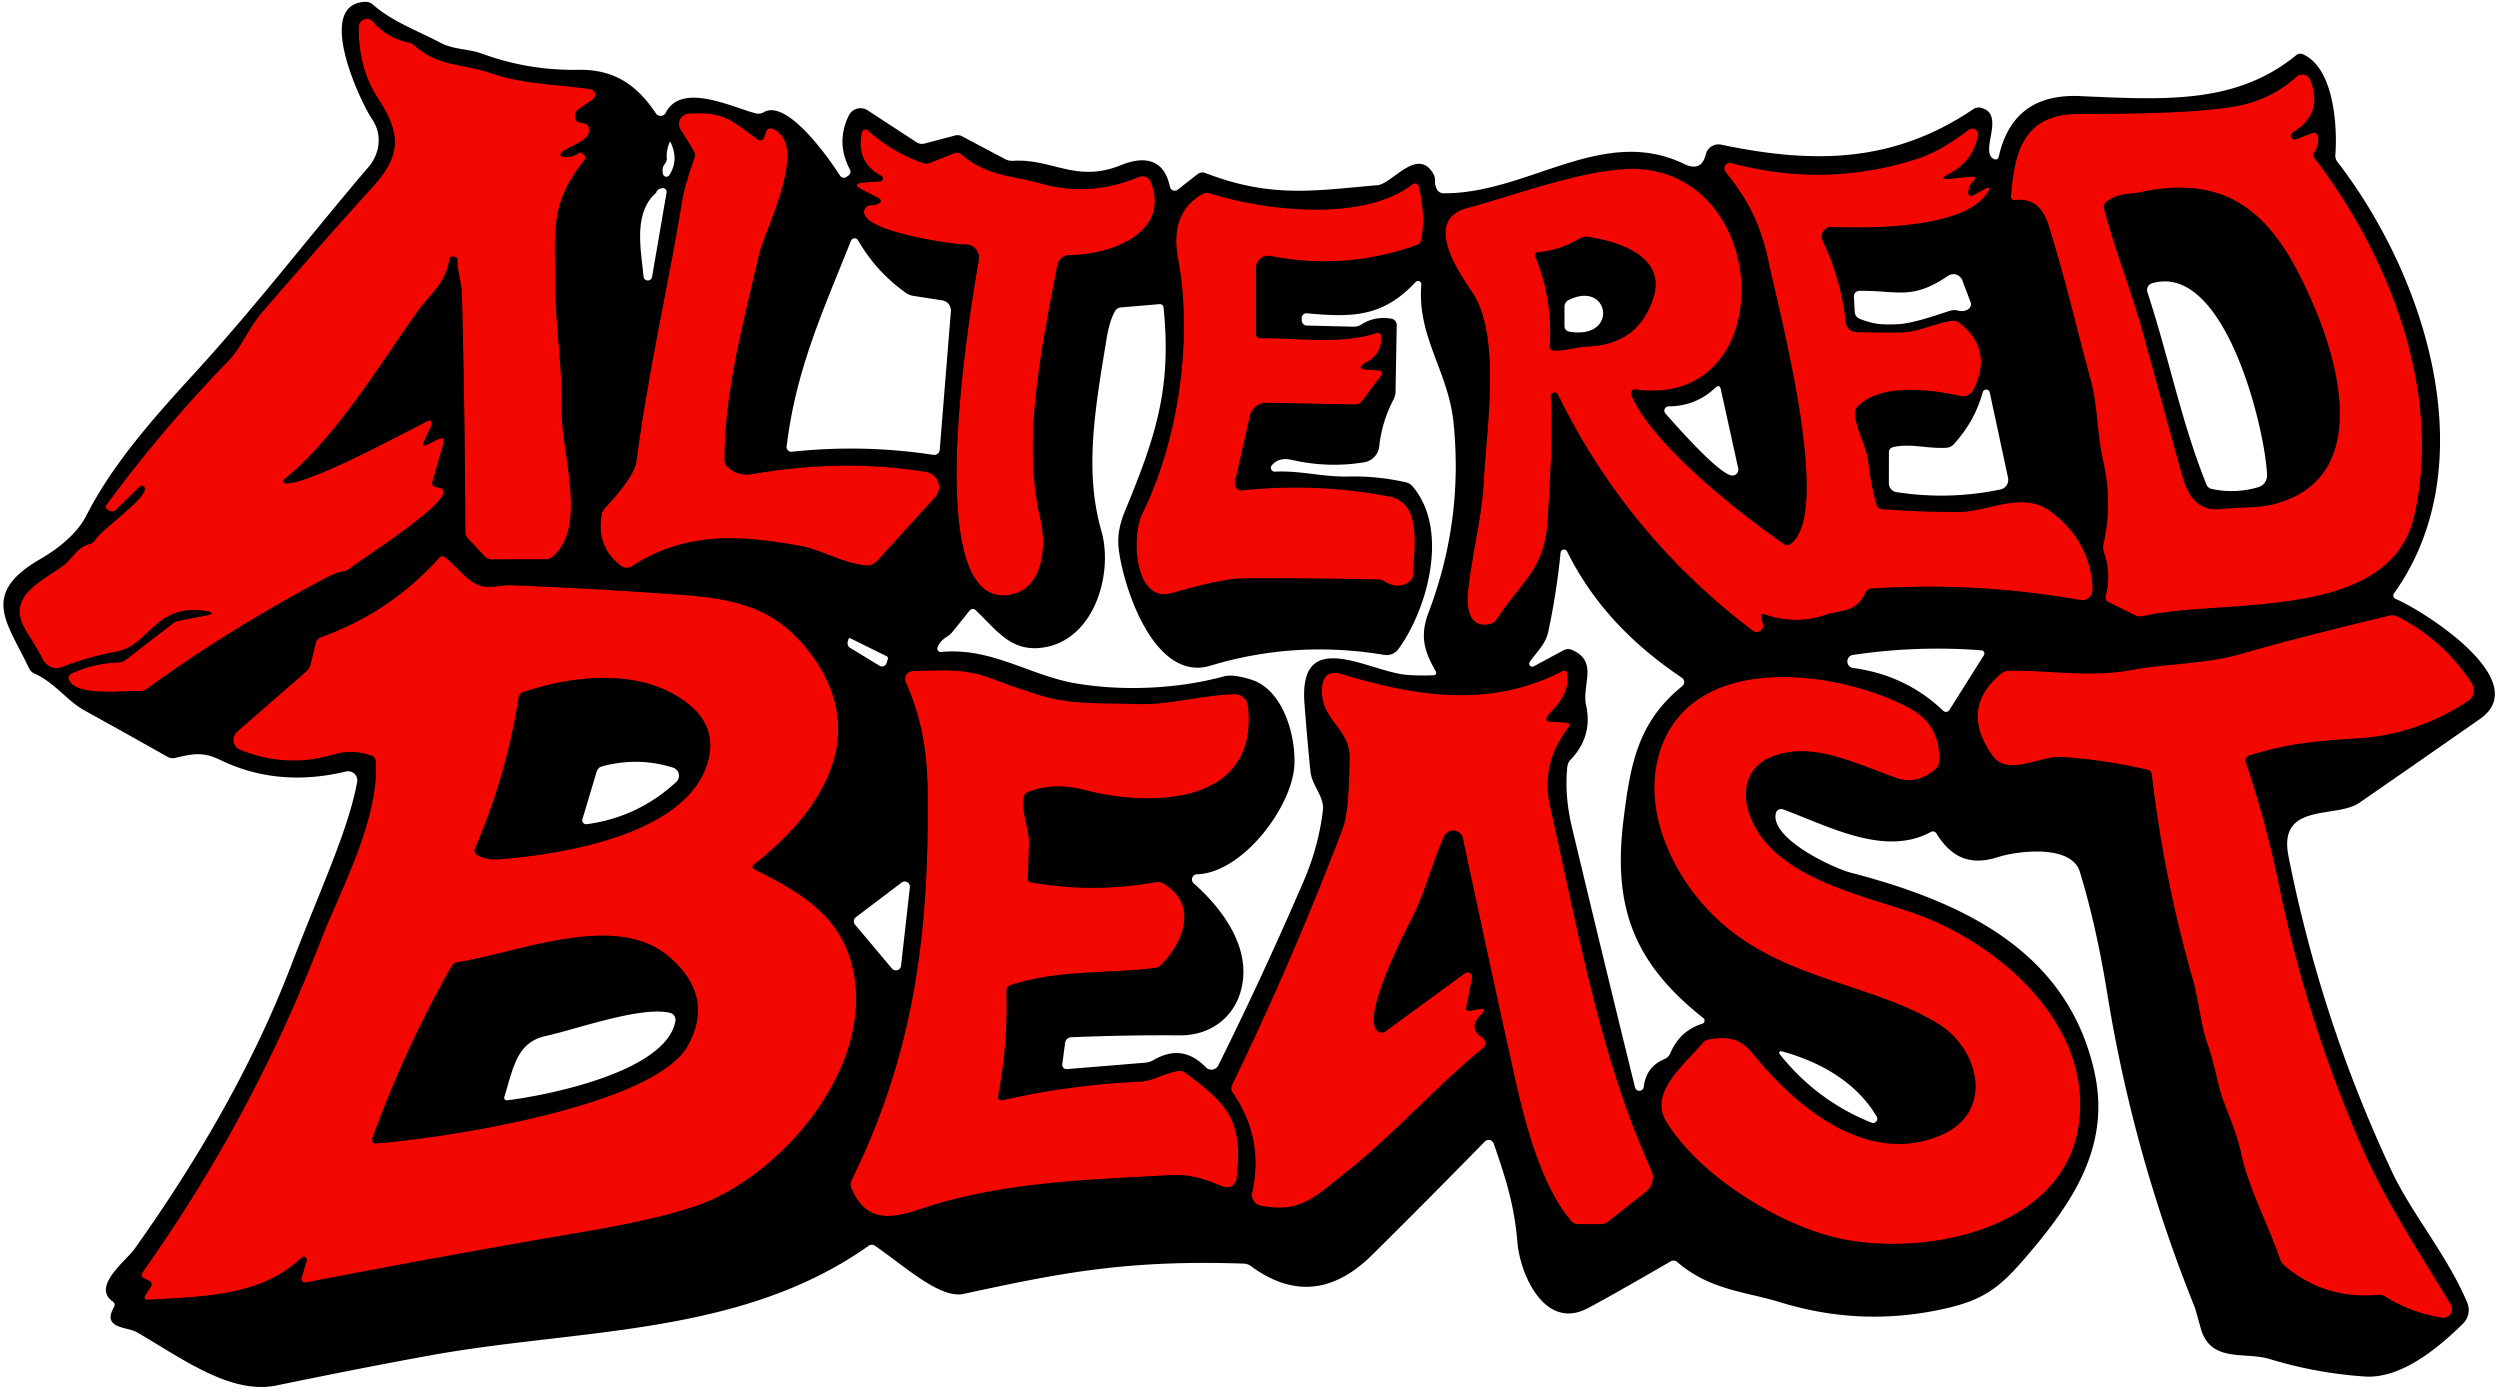 <?xml version="1.0" encoding="UTF-8" standalone="no"?>
<!DOCTYPE svg PUBLIC "-//W3C//DTD SVG 1.1//EN" "http://www.w3.org/Graphics/SVG/1.1/DTD/svg11.dtd">
<svg xmlns="http://www.w3.org/2000/svg" version="1.1" viewBox="0 0 314 175">
<g stroke-width="2.00" fill="none" stroke-linecap="butt">
<path stroke="#7a0401" vector-effect="non-scaling-stroke" d="
  M 25.73 77.34
  L 22.54 77.95
  Q 22.04 78.05 21.64 78.36
  L 15.81 82.86
  A 1.70 1.69 -64.7 0 1 14.84 83.21
  Q 11.73 83.31 8.96 84.60
  A 0.62 0.62 0.0 0 0 8.66 85.42
  C 9.61 87.49 15.41 86.73 17.53 86.81
  A 1.45 1.42 27.7 0 0 18.43 86.54
  Q 28.55 79.15 41.00 72.55
  Q 42.11 71.96 43.03 71.79
  Q 43.52 71.71 43.91 71.41
  C 45.89 69.94 55.58 63.71 55.71 61.84
  A 0.53 0.51 -82.5 0 0 55.30 61.29
  L 54.68 61.16
  A 0.49 0.49 0.0 0 1 54.31 60.54
  L 55.67 55.78
  Q 55.99 54.69 54.97 55.20
  L 53.71 55.82
  Q 52.87 56.24 53.27 55.40
  L 54.16 53.50
  A 0.62 0.62 0.0 0 0 54.01 52.77
  C 53.86 52.64 38.71 61.13 35.77 60.69
  A 0.25 0.25 0.0 0 1 35.65 60.24
  C 42.24 54.97 47.64 45.81 52.59 38.93
  C 54.09 36.85 55.98 35.63 56.46 32.49
  A 0.29 0.27 -85.0 0 1 56.73 32.25
  L 57.07 32.25
  A 0.39 0.39 0.0 0 1 57.46 32.65
  C 57.44 34.19 57.99 35.59 58.02 37.00
  Q 58.39 51.87 58.44 66.74
  A 1.38 1.38 0.0 0 0 58.82 67.69
  L 60.85 69.85
  A 1.28 1.28 0.0 0 0 61.79 70.26
  L 68.53 70.25
  A 1.42 1.40 24.1 0 0 69.41 69.92
  C 73.87 66.16 70.45 56.86 70.55 51.41
  C 70.65 46.08 69.75 40.65 69.74 35.73
  C 69.73 29.09 69.02 25.56 73.42 20.09
  A 0.44 0.43 -47.7 0 0 73.40 19.52
  L 73.15 19.27
  A 0.33 0.33 0.0 0 0 72.73 19.22
  Q 71.82 19.80 70.93 19.72
  Q 69.95 19.63 70.72 19.01
  C 71.64 18.27 74.30 17.65 73.99 16.09
  A 0.80 0.79 84.9 0 0 73.24 15.46
  Q 72.25 15.43 72.23 14.58
  A 1.01 1.01 0.0 0 1 72.65 13.74
  L 74.46 12.47
  A 0.70 0.70 0.0 0 0 74.16 11.20
  C 69.93 10.56 65.93 10.63 61.74 9.21
  C 58.07 7.96 55.07 8.40 52.07 5.73
  Q 51.72 5.42 51.25 5.32
  Q 48.61 4.76 46.85 2.72
  A 1.03 1.03 0.0 0 0 45.05 3.38
  Q 45.00 8.51 47.42 12.26
  C 50.25 16.64 50.60 19.31 46.79 23.49
  Q 41.57 29.22 32.94 39.19
  C 31.19 41.21 30.33 43.64 28.67 45.34
  Q 20.40 53.84 13.37 63.41
  A 0.42 0.42 0.0 0 0 13.52 64.03
  L 13.81 64.19
  A 0.60 0.60 0.0 0 0 14.51 64.08
  L 17.56 61.12
  A 0.37 0.36 60.9 0 1 18.17 61.30
  C 18.50 62.58 12.81 66.43 11.98 67.78
  A 1.26 1.25 8.1 0 1 11.24 68.33
  C 9.59 68.79 9.11 70.16 8.02 70.98
  C 5.21 73.09 0.49 74.91 3.38 79.42
  Q 4.46 81.11 5.44 82.92
  A 1.90 1.90 0.0 0 0 7.81 83.78
  Q 11.07 82.49 14.58 81.86
  C 18.77 81.10 19.41 75.84 25.71 76.73
  Q 27.52 76.99 25.73 77.34"
/>
<path stroke="#7a0401" vector-effect="non-scaling-stroke" d="
  M 288.37 17.50
  A 0.48 0.48 0.0 0 1 287.95 16.65
  Q 291.86 14.32 290.18 10.04
  A 1.09 1.08 -31.7 0 0 288.44 9.63
  Q 285.22 12.55 280.82 13.34
  Q 275.32 14.34 261.23 14.30
  C 254.45 14.28 253.03 18.53 252.57 24.71
  A 0.41 0.40 88.3 0 0 253.02 25.14
  Q 256.18 24.74 257.27 28.21
  C 259.53 35.45 260.83 41.34 262.55 47.57
  C 263.51 51.04 263.36 54.51 264.19 58.10
  Q 265.35 63.17 264.19 68.34
  A 1.89 1.83 42.2 0 0 264.26 69.39
  Q 265.20 72.09 264.47 74.87
  A 0.66 0.66 0.0 0 0 264.81 75.62
  L 268.12 77.26
  A 1.63 1.61 51.6 0 0 269.18 77.39
  C 279.10 75.08 300.19 78.31 303.25 64.73
  C 306.76 49.19 300.14 32.19 290.72 19.87
  A 0.64 0.64 0.0 0 1 290.69 19.13
  Q 291.31 18.16 291.15 17.12
  A 0.54 0.54 0.0 0 0 290.42 16.70
  L 288.37 17.50"
/>
<path stroke="#7a0401" vector-effect="non-scaling-stroke" d="
  M 95.21 17.54
  C 91.86 15.13 90.96 13.98 86.47 14.27
  A 1.28 1.28 0.0 0 0 85.46 16.21
  L 87.11 18.91
  A 1.08 1.07 38.2 0 1 87.22 19.82
  C 86.59 21.70 85.96 23.48 85.63 25.49
  C 83.99 35.56 81.53 46.03 79.93 57.94
  Q 79.67 59.87 75.98 63.81
  A 1.66 1.59 73.2 0 0 75.57 64.62
  Q 74.84 68.68 78.01 71.08
  A 1.15 1.14 47.0 0 0 79.34 71.13
  C 86.11 66.75 92.96 67.17 100.62 68.59
  C 103.23 69.07 105.79 70.74 108.79 71.02
  A 1.63 1.59 23.2 0 0 110.12 70.51
  L 117.45 62.46
  A 1.92 1.91 25.9 0 0 116.35 59.28
  Q 105.89 57.56 94.51 59.54
  Q 92.67 59.86 91.37 58.63
  A 1.16 1.15 -68.6 0 1 91.01 57.79
  C 90.98 49.20 93.39 40.47 95.31 32.10
  C 96.07 28.75 101.78 18.12 97.02 16.16
  A 0.60 0.60 0.0 0 0 96.22 16.52
  L 95.96 17.30
  A 0.49 0.49 0.0 0 1 95.21 17.54"
/>
<path stroke="#7a0401" vector-effect="non-scaling-stroke" d="
  M 110.57 22.77
  L 108.54 22.92
  Q 106.82 23.05 108.35 23.85
  L 110.27 24.84
  Q 110.98 25.22 110.27 25.60
  Q 109.90 25.81 109.47 25.77
  A 0.89 0.88 -77.0 0 0 108.58 26.33
  C 107.55 29.03 120.03 30.75 121.23 30.71
  A 1.67 1.66 -86.4 0 1 122.94 32.66
  C 121.95 38.38 115.30 76.91 126.93 74.69
  C 131.10 73.90 131.47 68.55 130.66 65.13
  C 128.29 55.02 130.99 43.05 132.79 33.35
  A 1.61 1.59 -84.8 0 1 134.36 32.03
  C 139.55 32.02 147.06 29.21 144.54 22.86
  A 1.15 1.15 0.0 0 0 143.03 22.22
  Q 136.85 24.81 130.65 23.02
  C 127.33 22.07 123.89 22.13 120.77 19.40
  A 0.90 0.90 0.0 0 0 119.85 19.24
  L 116.85 20.44
  A 1.32 1.32 0.0 0 1 115.92 20.47
  Q 112.05 19.12 109.00 16.37
  A 0.45 0.45 0.0 0 0 108.26 16.61
  Q 107.44 20.36 110.71 22.10
  A 0.36 0.36 0.0 0 1 110.57 22.77"
/>
<path stroke="#7a0401" vector-effect="non-scaling-stroke" d="
  M 221.68 77.19
  Q 225.57 78.50 229.26 77.24
  C 231.19 76.58 233.14 77.03 234.33 74.40
  A 0.83 0.83 0.0 0 1 235.03 73.93
  Q 248.26 73.06 261.28 75.37
  A 1.33 1.33 0.0 0 0 262.84 74.00
  Q 262.57 67.86 257.45 64.16
  C 253.97 61.65 249.64 64.29 246.03 64.30
  Q 241.24 64.31 236.35 63.94
  A 0.73 0.70 -5.0 0 1 235.71 63.42
  Q 234.97 60.80 234.67 58.08
  C 234.44 55.97 233.19 54.23 232.99 51.97
  A 1.16 1.11 65.3 0 1 233.29 51.10
  C 236.17 48.05 242.64 48.94 246.24 49.74
  A 1.47 1.46 -70.5 0 0 247.88 48.95
  Q 250.39 43.85 246.10 40.54
  A 1.24 1.24 0.0 0 0 245.15 40.29
  C 242.77 40.64 240.99 41.74 238.62 41.75
  Q 235.92 41.77 233.16 41.71
  A 1.36 1.36 0.0 0 1 231.84 40.50
  Q 231.25 35.10 228.93 30.25
  A 1.22 1.21 -11.8 0 1 230.07 28.51
  C 234.71 28.68 246.45 28.77 249.52 24.36
  Q 250.37 23.14 249.06 23.85
  L 247.89 24.49
  Q 247.19 24.87 247.24 24.08
  Q 247.28 23.35 247.78 22.86
  Q 248.54 22.09 247.47 22.20
  L 245.00 22.44
  Q 243.28 22.61 244.82 21.83
  Q 247.79 20.31 248.44 17.01
  A 0.73 0.73 0.0 0 0 247.30 16.28
  C 245.02 17.95 243.13 19.22 240.42 20.07
  Q 229.08 23.60 217.45 20.47
  A 0.71 0.71 0.0 0 0 216.72 21.60
  C 219.53 25.05 221.14 28.20 222.12 32.83
  C 223.49 39.34 230.22 64.39 224.90 68.31
  A 0.73 0.72 -46.2 0 1 224.07 68.33
  C 218.56 64.53 207.44 55.76 204.89 49.61
  A 0.51 0.50 82.5 0 1 205.42 48.91
  C 222.95 51.36 222.86 23.72 207.03 21.35
  C 200.95 20.44 190.77 24.40 184.30 26.12
  C 178.85 27.56 182.86 33.72 184.88 36.65
  C 188.65 42.15 186.63 54.43 186.38 60.15
  C 186.17 64.89 184.87 69.53 184.37 74.38
  C 184.19 76.19 184.43 79.00 187.18 78.38
  A 1.26 1.25 -79.3 0 0 187.95 77.85
  C 191.16 72.88 194.09 71.61 194.42 64.94
  C 194.68 59.85 195.09 54.93 194.77 49.81
  A 0.48 0.48 0.0 0 1 195.68 49.57
  Q 204.36 67.28 220.16 79.23
  A 0.81 0.81 0.0 0 0 221.43 78.39
  L 221.23 77.61
  Q 221.07 76.99 221.68 77.19"
/>
<path stroke="#7a0401" vector-effect="non-scaling-stroke" d="
  M 157.75 33.69
  A 1.56 1.55 5.5 0 1 159.61 32.16
  Q 168.99 33.99 177.96 30.77
  A 0.93 0.93 0.0 0 0 178.56 30.03
  Q 179.04 26.67 178.19 23.38
  A 0.47 0.47 0.0 0 0 177.45 23.12
  C 171.26 27.93 158.94 26.48 151.93 24.27
  A 1.17 1.16 -51.0 0 0 151.01 24.37
  Q 146.86 26.73 147.97 32.56
  C 149.69 41.57 148.43 54.42 143.44 64.58
  C 142.07 67.37 142.49 75.85 147.20 74.49
  Q 153.52 72.67 156.00 72.65
  Q 164.50 72.60 172.97 72.78
  Q 173.51 72.79 173.97 73.07
  Q 175.64 74.07 177.02 73.06
  A 1.19 1.18 -17.7 0 0 177.51 72.12
  C 177.54 69.13 178.75 63.17 174.50 62.36
  Q 165.34 60.60 156.04 61.59
  A 0.86 0.86 0.0 0 1 155.11 60.55
  L 156.98 52.26
  A 2.15 2.14 -82.9 0 1 159.12 50.59
  L 170.16 50.81
  A 1.14 1.13 -71.0 0 0 171.09 50.35
  L 173.36 47.34
  Q 173.94 46.57 172.98 46.51
  L 171.85 46.44
  Q 170.09 46.33 171.64 45.49
  Q 173.54 44.48 173.52 42.30
  A 0.50 0.49 -9.0 0 0 172.87 41.83
  C 168.48 43.30 162.91 42.43 158.28 42.48
  A 0.52 0.52 0.0 0 1 157.75 41.96
  L 157.75 33.69"
/>
<path stroke="#7a0401" vector-effect="non-scaling-stroke" d="
  M 38.51 158.35
  L 37.88 160.49
  A 0.47 0.47 0.0 0 0 38.42 161.08
  Q 56.07 157.66 73.78 154.64
  Q 85.28 152.68 89.85 150.48
  C 99.57 145.80 109.27 133.72 107.27 122.41
  C 106.01 115.31 100.95 112.28 94.70 109.15
  A 0.32 0.31 -50.7 0 1 94.65 108.62
  C 103.37 101.83 109.58 92.07 101.57 81.77
  C 96.36 75.09 90.20 75.00 80.97 74.39
  Q 72.58 73.83 64.15 73.50
  C 62.99 73.46 61.86 73.89 60.54 73.62
  C 58.84 73.26 57.34 71.10 55.88 69.96
  A 0.51 0.50 39.7 0 0 55.20 70.02
  Q 49.01 76.91 40.32 80.03
  A 1.05 1.03 -3.3 0 0 39.65 80.77
  L 39.02 83.38
  A 1.89 1.83 76.9 0 1 38.43 84.36
  L 29.80 91.88
  A 1.38 1.38 0.0 0 0 30.20 94.21
  Q 36.04 96.51 41.76 94.80
  Q 44.24 94.06 46.67 94.92
  A 0.78 0.75 -83.2 0 1 47.18 95.59
  C 47.66 102.88 42.86 111.50 40.23 118.28
  Q 31.63 140.48 17.84 159.89
  A 0.42 0.42 0.0 0 0 18.00 160.51
  L 18.75 160.89
  A 0.50 0.49 -61.1 0 1 18.95 161.60
  L 18.30 162.62
  Q 17.88 163.29 18.67 163.25
  C 26.23 162.82 32.88 162.67 37.88 157.97
  A 0.38 0.38 0.0 0 1 38.51 158.35"
/>
<path stroke="#7a0401" vector-effect="non-scaling-stroke" d="
  M 282.07 95.71
  A 0.64 0.63 -17.7 0 1 282.49 94.90
  C 287.18 93.44 290.38 93.11 296.18 92.74
  Q 303.58 92.28 310.00 88.05
  A 1.62 1.61 56.8 0 0 310.46 85.82
  Q 306.92 80.36 301.11 77.42
  A 1.50 1.50 0.0 0 0 300.09 77.31
  C 293.91 78.83 287.74 80.31 281.62 82.09
  C 277.14 83.40 272.20 83.33 267.89 84.12
  C 262.31 85.16 257.53 84.13 252.25 84.25
  A 1.42 1.40 24.1 0 0 251.37 84.58
  Q 246.03 88.98 250.27 94.93
  C 252.19 97.61 256.22 94.88 259.05 95.08
  Q 264.43 95.46 269.71 96.68
  A 0.71 0.69 3.5 0 1 270.26 97.29
  Q 271.81 110.51 275.48 123.27
  C 276.17 125.67 276.36 128.61 277.29 131.21
  Q 277.86 132.84 278.56 135.92
  C 279.25 138.95 280.76 141.44 281.49 144.89
  C 282.42 149.29 284.89 153.81 286.37 158.15
  A 1.79 1.77 11.0 0 0 286.93 158.97
  Q 292.00 163.27 298.69 162.63
  A 1.46 1.41 -30.6 0 1 299.57 162.84
  Q 302.86 164.90 306.71 165.51
  A 1.11 1.10 79.1 0 0 307.83 163.85
  C 303.97 157.46 299.66 150.92 296.76 144.30
  Q 289.77 128.35 286.25 111.20
  Q 284.61 103.22 282.07 95.71"
/>
<path stroke="#7a0401" vector-effect="non-scaling-stroke" d="
  M 184.15 126.58
  L 184.90 122.80
  A 0.57 0.57 0.0 0 0 184.01 122.23
  L 174.01 129.54
  A 0.79 0.78 39.6 0 1 173.20 129.61
  C 170.65 128.40 176.36 117.23 177.23 115.55
  C 179.03 112.08 179.83 108.49 181.37 105.07
  A 1.25 1.25 0.0 0 1 183.74 105.32
  Q 186.89 120.13 190.08 134.54
  C 191.15 139.41 193.24 148.61 197.35 153.37
  A 1.10 1.10 0.0 0 0 198.18 153.75
  L 201.05 153.76
  A 1.53 1.52 -64.5 0 0 202.01 153.42
  L 206.77 149.66
  A 2.24 2.23 58.6 0 0 207.41 146.99
  C 200.99 132.84 198.19 116.75 194.69 101.26
  Q 193.50 95.99 196.92 91.48
  Q 197.44 90.79 196.58 90.74
  L 194.53 90.63
  A 0.33 0.33 0.0 0 1 194.23 90.35
  C 194.11 89.63 197.40 87.81 196.83 84.53
  A 0.37 0.37 0.0 0 0 196.30 84.26
  C 187.21 88.99 177.89 87.49 168.57 84.67
  Q 166.17 83.95 166.04 86.46
  C 165.83 90.48 169.56 91.42 169.51 95.20
  Q 169.43 101.96 168.68 103.95
  Q 162.45 120.38 154.74 136.28
  A 0.93 0.93 0.0 0 0 154.81 137.22
  Q 158.78 142.94 157.27 149.79
  A 1.37 1.37 0.0 0 0 158.34 151.43
  C 163.21 152.42 165.11 150.41 169.28 147.07
  C 175.32 142.25 180.31 136.52 186.26 131.65
  A 0.83 0.83 0.0 0 0 186.18 130.31
  Q 184.34 129.17 186.01 127.45
  Q 186.92 126.53 185.65 126.77
  L 184.55 126.98
  A 0.34 0.34 0.0 0 1 184.15 126.58"
/>
<path stroke="#7a0401" vector-effect="non-scaling-stroke" d="
  M 129.09 110.36
  Q 129.18 108.16 129.24 105.96
  C 129.29 104.06 128.30 102.30 128.57 100.18
  A 0.88 0.87 -7.1 0 1 129.11 99.49
  Q 132.37 98.21 136.25 99.23
  C 144.32 101.35 158.12 101.31 156.75 88.68
  A 1.68 1.68 0.0 0 0 155.03 87.18
  C 150.68 87.33 146.76 88.59 142.68 88.42
  C 138.53 88.26 134.61 88.55 130.66 87.33
  Q 127.57 86.37 124.53 85.21
  C 121.07 83.89 118.16 84.20 114.64 84.28
  A 0.99 0.99 0.0 0 0 113.76 85.67
  C 115.81 90.38 116.48 94.37 116.52 99.90
  C 116.66 117.25 114.86 132.16 106.93 148.28
  A 1.08 1.05 47.0 0 0 106.91 149.18
  C 108.62 153.25 111.42 153.27 115.36 151.94
  C 125.75 148.43 136.23 148.21 147.06 147.60
  C 149.58 147.46 151.42 148.14 153.61 149.04
  A 1.25 1.24 14.5 0 0 155.32 148.04
  C 156.15 140.82 154.32 138.76 148.89 134.74
  A 1.27 1.24 58.1 0 0 147.99 134.52
  C 146.15 134.79 144.95 135.77 143.09 135.86
  Q 134.45 136.24 125.87 138.19
  A 0.43 0.43 0.0 0 1 125.36 137.69
  Q 126.61 131.15 126.41 124.47
  A 0.74 0.74 0.0 0 1 126.93 123.74
  C 132.90 121.76 139.14 122.33 145.03 121.58
  A 1.42 1.42 0.0 0 0 145.88 121.16
  C 148.80 118.18 150.44 113.51 146.12 110.96
  A 1.38 1.36 55.0 0 0 145.18 110.79
  Q 137.33 112.21 129.44 110.81
  A 0.44 0.43 -83.2 0 1 129.09 110.36"
/>
<path stroke="#7a0401" vector-effect="non-scaling-stroke" d="
  M 243.68 142.62
  C 234.39 146.48 225.55 138.99 220.11 132.28
  C 218.53 130.34 216.94 130.17 214.65 130.54
  A 1.34 1.33 15.0 0 0 213.83 131.01
  C 211.72 133.60 206.97 137.19 209.31 140.94
  C 213.62 147.84 223.16 153.53 230.17 155.35
  C 240.43 158.00 258.79 155.03 261.03 141.66
  C 263.17 128.79 251.01 118.32 240.10 114.59
  C 233.31 112.27 222.87 110.06 219.93 102.78
  C 218.50 99.25 219.40 95.94 223.26 94.79
  C 227.93 93.41 232.48 95.63 238.07 97.68
  Q 240.73 98.65 243.14 96.57
  A 1.22 1.19 71.6 0 0 243.55 95.73
  Q 243.81 91.07 239.83 88.93
  C 231.01 84.19 212.86 81.66 208.58 94.07
  C 206.00 101.54 210.06 110.22 215.75 115.51
  C 223.87 123.07 234.98 123.45 243.42 128.58
  C 248.60 131.73 250.59 139.74 243.68 142.62"
/>
<path stroke="#7a0401" vector-effect="non-scaling-stroke" d="
  M 285.36 63.38
  C 297.54 60.41 294.07 46.56 290.68 38.58
  C 286.43 28.57 281.29 21.43 268.74 24.16
  C 267.43 24.45 265.93 24.20 264.52 25.40
  A 0.81 0.81 0.0 0 0 264.27 26.22
  C 265.65 31.44 267.81 36.88 269.11 41.63
  Q 271.57 50.66 274.07 59.68
  C 274.78 62.25 276.01 64.24 278.96 63.93
  C 281.09 63.70 283.70 63.78 285.36 63.38"
/>
<path stroke="#7a0401" vector-effect="non-scaling-stroke" d="
  M 207.65 37.45
  C 209.34 32.17 203.31 30.35 199.46 29.75
  A 1.59 1.59 0.0 0 0 198.43 29.95
  Q 195.96 31.44 193.10 31.70
  A 0.34 0.34 0.0 0 0 192.81 32.17
  Q 195.06 37.58 194.64 43.49
  A 0.52 0.52 0.0 0 0 195.15 44.04
  C 196.56 44.07 198.06 43.58 199.43 43.52
  Q 205.79 43.24 207.65 37.45"
/>
<path stroke="#7a0401" vector-effect="non-scaling-stroke" d="
  M 86.10 88.14
  C 80.37 83.92 72.06 84.79 65.72 86.93
  A 0.87 0.87 0.0 0 0 65.14 87.62
  Q 63.60 97.45 59.65 106.60
  A 0.60 0.59 -62.2 0 0 59.87 107.33
  Q 61.00 108.06 62.75 107.92
  C 70.78 107.29 85.68 104.84 88.71 96.28
  Q 90.45 91.36 86.10 88.14"
/>
<path stroke="#7a0401" vector-effect="non-scaling-stroke" d="
  M 84.06 120.19
  C 77.40 114.41 65.18 119.64 57.47 120.86
  A 1.07 1.05 9.9 0 0 56.71 121.38
  Q 50.82 131.76 46.76 143.00
  A 0.46 0.46 0.0 0 0 47.22 143.61
  C 55.32 143.02 82.24 139.00 86.44 131.25
  Q 89.76 125.12 84.06 120.19"
/>
</g>
<g fill="#f30801">
<path d="
  M 25.71 76.73
  C 19.41 75.84 18.77 81.10 14.58 81.86
  Q 11.07 82.49 7.81 83.78
  A 1.90 1.90 0.0 0 1 5.44 82.92
  Q 4.46 81.11 3.38 79.42
  C 0.49 74.91 5.21 73.09 8.02 70.98
  C 9.11 70.16 9.59 68.79 11.24 68.33
  A 1.26 1.25 8.1 0 0 11.98 67.78
  C 12.81 66.43 18.50 62.58 18.17 61.30
  A 0.37 0.36 60.9 0 0 17.56 61.12
  L 14.51 64.08
  A 0.60 0.60 0.0 0 1 13.81 64.19
  L 13.52 64.03
  A 0.42 0.42 0.0 0 1 13.37 63.41
  Q 20.40 53.84 28.67 45.34
  C 30.33 43.64 31.19 41.21 32.94 39.19
  Q 41.57 29.22 46.79 23.49
  C 50.60 19.31 50.25 16.64 47.42 12.26
  Q 45.00 8.51 45.05 3.38
  A 1.03 1.03 0.0 0 1 46.85 2.72
  Q 48.61 4.76 51.25 5.32
  Q 51.72 5.42 52.07 5.73
  C 55.07 8.40 58.07 7.96 61.74 9.21
  C 65.93 10.63 69.93 10.56 74.16 11.20
  A 0.70 0.70 0.0 0 1 74.46 12.47
  L 72.65 13.74
  A 1.01 1.01 0.0 0 0 72.23 14.58
  Q 72.25 15.43 73.24 15.46
  A 0.80 0.79 84.9 0 1 73.99 16.09
  C 74.30 17.65 71.64 18.27 70.72 19.01
  Q 69.95 19.63 70.93 19.72
  Q 71.82 19.80 72.73 19.22
  A 0.33 0.33 0.0 0 1 73.15 19.27
  L 73.40 19.52
  A 0.44 0.43 -47.7 0 1 73.42 20.09
  C 69.02 25.56 69.73 29.09 69.74 35.73
  C 69.75 40.65 70.65 46.08 70.55 51.41
  C 70.45 56.86 73.87 66.16 69.41 69.92
  A 1.42 1.40 24.1 0 1 68.53 70.25
  L 61.79 70.26
  A 1.28 1.28 0.0 0 1 60.85 69.85
  L 58.82 67.69
  A 1.38 1.38 0.0 0 1 58.44 66.74
  Q 58.39 51.87 58.02 37.00
  C 57.99 35.59 57.44 34.19 57.46 32.65
  A 0.39 0.39 0.0 0 0 57.07 32.25
  L 56.73 32.25
  A 0.29 0.27 -85.0 0 0 56.46 32.49
  C 55.98 35.63 54.09 36.85 52.59 38.93
  C 47.64 45.81 42.24 54.97 35.65 60.24
  A 0.25 0.25 0.0 0 0 35.77 60.69
  C 38.71 61.13 53.86 52.64 54.01 52.77
  A 0.62 0.62 0.0 0 1 54.16 53.50
  L 53.27 55.40
  Q 52.87 56.24 53.71 55.82
  L 54.97 55.20
  Q 55.99 54.69 55.67 55.78
  L 54.31 60.54
  A 0.49 0.49 0.0 0 0 54.68 61.16
  L 55.30 61.29
  A 0.53 0.51 -82.5 0 1 55.71 61.84
  C 55.58 63.71 45.89 69.94 43.91 71.41
  Q 43.52 71.71 43.03 71.79
  Q 42.11 71.96 41.00 72.55
  Q 28.55 79.15 18.43 86.54
  A 1.45 1.42 27.7 0 1 17.53 86.81
  C 15.41 86.73 9.61 87.49 8.66 85.42
  A 0.62 0.62 0.0 0 1 8.96 84.60
  Q 11.73 83.31 14.84 83.21
  A 1.70 1.69 -64.7 0 0 15.81 82.86
  L 21.64 78.36
  Q 22.04 78.05 22.54 77.95
  L 25.73 77.34
  Q 27.52 76.99 25.71 76.73
  Z"
/>
<path d="
  M 288.37 17.50
  L 290.42 16.70
  A 0.54 0.54 0.0 0 1 291.15 17.12
  Q 291.31 18.16 290.69 19.13
  A 0.64 0.64 0.0 0 0 290.72 19.87
  C 300.14 32.19 306.76 49.19 303.25 64.73
  C 300.19 78.31 279.10 75.08 269.18 77.39
  A 1.63 1.61 51.6 0 1 268.12 77.26
  L 264.81 75.62
  A 0.66 0.66 0.0 0 1 264.47 74.87
  Q 265.20 72.09 264.26 69.39
  A 1.89 1.83 42.2 0 1 264.19 68.34
  Q 265.35 63.17 264.19 58.10
  C 263.36 54.51 263.51 51.04 262.55 47.57
  C 260.83 41.34 259.53 35.45 257.27 28.21
  Q 256.18 24.74 253.02 25.14
  A 0.41 0.40 88.3 0 1 252.57 24.71
  C 253.03 18.53 254.45 14.28 261.23 14.30
  Q 275.32 14.34 280.82 13.34
  Q 285.22 12.55 288.44 9.63
  A 1.09 1.08 -31.7 0 1 290.18 10.04
  Q 291.86 14.32 287.95 16.65
  A 0.48 0.48 0.0 0 0 288.37 17.50
  Z
  M 285.36 63.38
  C 297.54 60.41 294.07 46.56 290.68 38.58
  C 286.43 28.57 281.29 21.43 268.74 24.16
  C 267.43 24.45 265.93 24.20 264.52 25.40
  A 0.81 0.81 0.0 0 0 264.27 26.22
  C 265.65 31.44 267.81 36.88 269.11 41.63
  Q 271.57 50.66 274.07 59.68
  C 274.78 62.25 276.01 64.24 278.96 63.93
  C 281.09 63.70 283.70 63.78 285.36 63.38
  Z"
/>
<path d="
  M 95.96 17.30
  L 96.22 16.52
  A 0.60 0.60 0.0 0 1 97.02 16.16
  C 101.78 18.12 96.07 28.75 95.31 32.10
  C 93.39 40.47 90.98 49.20 91.01 57.79
  A 1.16 1.15 -68.6 0 0 91.37 58.63
  Q 92.67 59.86 94.51 59.54
  Q 105.89 57.56 116.35 59.28
  A 1.92 1.91 25.9 0 1 117.45 62.46
  L 110.12 70.51
  A 1.63 1.59 23.2 0 1 108.79 71.02
  C 105.79 70.74 103.23 69.07 100.62 68.59
  C 92.96 67.17 86.11 66.75 79.34 71.13
  A 1.15 1.14 47.0 0 1 78.01 71.08
  Q 74.84 68.68 75.57 64.62
  A 1.66 1.59 73.2 0 1 75.98 63.81
  Q 79.67 59.87 79.93 57.94
  C 81.53 46.03 83.99 35.56 85.63 25.49
  C 85.96 23.48 86.59 21.70 87.22 19.82
  A 1.08 1.07 38.2 0 0 87.11 18.91
  L 85.46 16.21
  A 1.28 1.28 0.0 0 1 86.47 14.27
  C 90.96 13.98 91.86 15.13 95.21 17.54
  A 0.49 0.49 0.0 0 0 95.96 17.30
  Z"
/>
<path d="
  M 110.57 22.77
  A 0.36 0.36 0.0 0 0 110.71 22.10
  Q 107.44 20.36 108.26 16.61
  A 0.45 0.45 0.0 0 1 109.00 16.37
  Q 112.05 19.12 115.92 20.47
  A 1.32 1.32 0.0 0 0 116.85 20.44
  L 119.85 19.24
  A 0.90 0.90 0.0 0 1 120.77 19.40
  C 123.89 22.13 127.33 22.07 130.65 23.02
  Q 136.85 24.81 143.03 22.22
  A 1.15 1.15 0.0 0 1 144.54 22.86
  C 147.06 29.21 139.55 32.02 134.36 32.03
  A 1.61 1.59 -84.8 0 0 132.79 33.35
  C 130.99 43.05 128.29 55.02 130.66 65.13
  C 131.47 68.55 131.10 73.90 126.93 74.69
  C 115.30 76.91 121.95 38.38 122.94 32.66
  A 1.67 1.66 -86.4 0 0 121.23 30.71
  C 120.03 30.75 107.55 29.03 108.58 26.33
  A 0.89 0.88 -77.0 0 1 109.47 25.77
  Q 109.90 25.81 110.27 25.60
  Q 110.98 25.22 110.27 24.84
  L 108.35 23.85
  Q 106.82 23.05 108.54 22.92
  L 110.57 22.77
  Z"
/>
<path d="
  M 221.23 77.61
  L 221.43 78.39
  A 0.81 0.81 0.0 0 1 220.16 79.23
  Q 204.36 67.28 195.68 49.57
  A 0.48 0.48 0.0 0 0 194.77 49.81
  C 195.09 54.93 194.68 59.85 194.42 64.94
  C 194.09 71.61 191.16 72.88 187.95 77.85
  A 1.26 1.25 -79.3 0 1 187.18 78.38
  C 184.43 79.00 184.19 76.19 184.37 74.38
  C 184.87 69.53 186.17 64.89 186.38 60.15
  C 186.63 54.43 188.65 42.15 184.88 36.65
  C 182.86 33.72 178.85 27.56 184.30 26.12
  C 190.77 24.40 200.95 20.44 207.03 21.35
  C 222.86 23.72 222.95 51.36 205.42 48.91
  A 0.51 0.50 82.5 0 0 204.89 49.61
  C 207.44 55.76 218.56 64.53 224.07 68.33
  A 0.73 0.72 -46.2 0 0 224.90 68.31
  C 230.22 64.39 223.49 39.34 222.12 32.83
  C 221.14 28.20 219.53 25.05 216.72 21.60
  A 0.71 0.71 0.0 0 1 217.45 20.47
  Q 229.08 23.60 240.42 20.07
  C 243.13 19.22 245.02 17.95 247.30 16.28
  A 0.73 0.73 0.0 0 1 248.44 17.01
  Q 247.79 20.31 244.82 21.83
  Q 243.28 22.61 245.00 22.44
  L 247.47 22.20
  Q 248.54 22.09 247.78 22.86
  Q 247.28 23.35 247.24 24.08
  Q 247.19 24.87 247.89 24.49
  L 249.06 23.85
  Q 250.37 23.14 249.52 24.36
  C 246.45 28.77 234.71 28.68 230.07 28.51
  A 1.22 1.21 -11.8 0 0 228.93 30.25
  Q 231.25 35.10 231.84 40.50
  A 1.36 1.36 0.0 0 0 233.16 41.71
  Q 235.92 41.77 238.62 41.75
  C 240.99 41.74 242.77 40.64 245.15 40.29
  A 1.24 1.24 0.0 0 1 246.10 40.54
  Q 250.39 43.85 247.88 48.95
  A 1.47 1.46 -70.5 0 1 246.24 49.74
  C 242.64 48.94 236.17 48.05 233.29 51.10
  A 1.16 1.11 65.3 0 0 232.99 51.97
  C 233.19 54.23 234.44 55.97 234.67 58.08
  Q 234.97 60.80 235.71 63.42
  A 0.73 0.70 -5.0 0 0 236.35 63.94
  Q 241.24 64.31 246.03 64.30
  C 249.64 64.29 253.97 61.65 257.45 64.16
  Q 262.57 67.86 262.84 74.00
  A 1.33 1.33 0.0 0 1 261.28 75.37
  Q 248.26 73.06 235.03 73.93
  A 0.83 0.83 0.0 0 0 234.33 74.40
  C 233.14 77.03 231.19 76.58 229.26 77.24
  Q 225.57 78.50 221.68 77.19
  Q 221.07 76.99 221.23 77.61
  Z
  M 207.65 37.45
  C 209.34 32.17 203.31 30.35 199.46 29.75
  A 1.59 1.59 0.0 0 0 198.43 29.95
  Q 195.96 31.44 193.10 31.70
  A 0.34 0.34 0.0 0 0 192.81 32.17
  Q 195.06 37.58 194.64 43.49
  A 0.52 0.52 0.0 0 0 195.15 44.04
  C 196.56 44.07 198.06 43.58 199.43 43.52
  Q 205.79 43.24 207.65 37.45
  Z"
/>
<path d="
  M 157.75 33.69
  L 157.75 41.96
  A 0.52 0.52 0.0 0 0 158.28 42.48
  C 162.91 42.43 168.48 43.30 172.87 41.83
  A 0.50 0.49 -9.0 0 1 173.52 42.30
  Q 173.54 44.48 171.64 45.49
  Q 170.09 46.33 171.85 46.44
  L 172.98 46.51
  Q 173.94 46.57 173.36 47.34
  L 171.09 50.35
  A 1.14 1.13 -71.0 0 1 170.16 50.81
  L 159.12 50.59
  A 2.15 2.14 -82.9 0 0 156.98 52.26
  L 155.11 60.55
  A 0.86 0.86 0.0 0 0 156.04 61.59
  Q 165.34 60.60 174.50 62.36
  C 178.75 63.17 177.54 69.13 177.51 72.12
  A 1.19 1.18 -17.7 0 1 177.02 73.06
  Q 175.64 74.07 173.97 73.07
  Q 173.51 72.79 172.97 72.78
  Q 164.50 72.60 156.00 72.65
  Q 153.52 72.67 147.20 74.49
  C 142.49 75.85 142.07 67.37 143.44 64.58
  C 148.43 54.42 149.69 41.57 147.97 32.56
  Q 146.86 26.73 151.01 24.37
  A 1.17 1.16 -51.0 0 1 151.93 24.27
  C 158.94 26.48 171.26 27.93 177.45 23.12
  A 0.47 0.47 0.0 0 1 178.19 23.38
  Q 179.04 26.67 178.56 30.03
  A 0.93 0.93 0.0 0 1 177.96 30.77
  Q 168.99 33.99 159.61 32.16
  A 1.56 1.55 5.5 0 0 157.75 33.69
  Z"
/>
<path d="
  M 38.51 158.35
  A 0.38 0.38 0.0 0 0 37.88 157.97
  C 32.88 162.67 26.23 162.82 18.67 163.25
  Q 17.88 163.29 18.30 162.62
  L 18.95 161.60
  A 0.50 0.49 -61.1 0 0 18.75 160.89
  L 18.00 160.51
  A 0.42 0.42 0.0 0 1 17.84 159.89
  Q 31.63 140.48 40.23 118.28
  C 42.86 111.50 47.66 102.88 47.18 95.59
  A 0.78 0.75 -83.2 0 0 46.67 94.92
  Q 44.24 94.06 41.76 94.80
  Q 36.04 96.51 30.20 94.21
  A 1.38 1.38 0.0 0 1 29.80 91.88
  L 38.43 84.36
  A 1.89 1.83 76.9 0 0 39.02 83.38
  L 39.65 80.77
  A 1.05 1.03 -3.3 0 1 40.32 80.03
  Q 49.01 76.91 55.20 70.02
  A 0.51 0.50 39.7 0 1 55.88 69.96
  C 57.34 71.10 58.84 73.26 60.54 73.62
  C 61.86 73.89 62.99 73.46 64.15 73.50
  Q 72.58 73.83 80.97 74.39
  C 90.20 75.00 96.36 75.09 101.57 81.77
  C 109.58 92.07 103.37 101.83 94.65 108.62
  A 0.32 0.31 -50.7 0 0 94.70 109.15
  C 100.95 112.28 106.01 115.31 107.27 122.41
  C 109.27 133.72 99.57 145.80 89.85 150.48
  Q 85.28 152.68 73.78 154.64
  Q 56.07 157.66 38.42 161.08
  A 0.47 0.47 0.0 0 1 37.88 160.49
  L 38.51 158.35
  Z
  M 86.10 88.14
  C 80.37 83.92 72.06 84.79 65.72 86.93
  A 0.87 0.87 0.0 0 0 65.14 87.62
  Q 63.60 97.45 59.65 106.60
  A 0.60 0.59 -62.2 0 0 59.87 107.33
  Q 61.00 108.06 62.75 107.92
  C 70.78 107.29 85.68 104.84 88.71 96.28
  Q 90.45 91.36 86.10 88.14
  Z
  M 84.06 120.19
  C 77.40 114.41 65.18 119.64 57.47 120.86
  A 1.07 1.05 9.9 0 0 56.71 121.38
  Q 50.82 131.76 46.76 143.00
  A 0.46 0.46 0.0 0 0 47.22 143.61
  C 55.32 143.02 82.24 139.00 86.44 131.25
  Q 89.76 125.12 84.06 120.19
  Z"
/>
<path d="
  M 282.07 95.71
  Q 284.61 103.22 286.25 111.20
  Q 289.77 128.35 296.76 144.30
  C 299.66 150.92 303.97 157.46 307.83 163.85
  A 1.11 1.10 79.1 0 1 306.71 165.51
  Q 302.86 164.90 299.57 162.84
  A 1.46 1.41 -30.6 0 0 298.69 162.63
  Q 292.00 163.27 286.93 158.97
  A 1.79 1.77 11.0 0 1 286.37 158.15
  C 284.89 153.81 282.42 149.29 281.49 144.89
  C 280.76 141.44 279.25 138.95 278.56 135.92
  Q 277.86 132.84 277.29 131.21
  C 276.36 128.61 276.17 125.67 275.48 123.27
  Q 271.81 110.51 270.26 97.29
  A 0.71 0.69 3.5 0 0 269.71 96.68
  Q 264.43 95.46 259.05 95.08
  C 256.22 94.88 252.19 97.61 250.27 94.93
  Q 246.03 88.98 251.37 84.58
  A 1.42 1.40 24.1 0 1 252.25 84.25
  C 257.53 84.13 262.31 85.16 267.89 84.12
  C 272.20 83.33 277.14 83.40 281.62 82.09
  C 287.74 80.31 293.91 78.83 300.09 77.31
  A 1.50 1.50 0.0 0 1 301.11 77.42
  Q 306.92 80.36 310.46 85.82
  A 1.62 1.61 56.8 0 1 310.00 88.05
  Q 303.58 92.28 296.18 92.74
  C 290.38 93.11 287.18 93.44 282.49 94.90
  A 0.64 0.63 -17.7 0 0 282.07 95.71
  Z"
/>
<path d="
  M 184.55 126.98
  L 185.65 126.77
  Q 186.92 126.53 186.01 127.45
  Q 184.34 129.17 186.18 130.31
  A 0.83 0.83 0.0 0 1 186.26 131.65
  C 180.31 136.52 175.32 142.25 169.28 147.07
  C 165.11 150.41 163.21 152.42 158.34 151.43
  A 1.37 1.37 0.0 0 1 157.27 149.79
  Q 158.78 142.94 154.81 137.22
  A 0.93 0.93 0.0 0 1 154.74 136.28
  Q 162.45 120.38 168.68 103.95
  Q 169.43 101.96 169.51 95.20
  C 169.56 91.42 165.83 90.48 166.04 86.46
  Q 166.17 83.95 168.57 84.67
  C 177.89 87.49 187.21 88.99 196.30 84.26
  A 0.37 0.37 0.0 0 1 196.83 84.53
  C 197.40 87.81 194.11 89.63 194.23 90.35
  A 0.33 0.33 0.0 0 0 194.53 90.63
  L 196.58 90.74
  Q 197.44 90.79 196.92 91.48
  Q 193.50 95.99 194.69 101.26
  C 198.19 116.75 200.99 132.84 207.41 146.99
  A 2.24 2.23 58.6 0 1 206.77 149.66
  L 202.01 153.42
  A 1.53 1.52 -64.5 0 1 201.05 153.76
  L 198.18 153.75
  A 1.10 1.10 0.0 0 1 197.35 153.37
  C 193.24 148.61 191.15 139.41 190.08 134.54
  Q 186.89 120.13 183.74 105.32
  A 1.25 1.25 0.0 0 0 181.37 105.07
  C 179.83 108.49 179.03 112.08 177.23 115.55
  C 176.36 117.23 170.65 128.40 173.20 129.61
  A 0.79 0.78 39.6 0 0 174.01 129.54
  L 184.01 122.23
  A 0.57 0.57 0.0 0 1 184.90 122.80
  L 184.15 126.58
  A 0.34 0.34 0.0 0 0 184.55 126.98
  Z"
/>
<path d="
  M 129.44 110.81
  Q 137.33 112.21 145.18 110.79
  A 1.38 1.36 55.0 0 1 146.12 110.96
  C 150.44 113.51 148.80 118.18 145.88 121.16
  A 1.42 1.42 0.0 0 1 145.03 121.58
  C 139.14 122.33 132.90 121.76 126.93 123.74
  A 0.74 0.74 0.0 0 0 126.41 124.47
  Q 126.61 131.15 125.36 137.69
  A 0.43 0.43 0.0 0 0 125.87 138.19
  Q 134.45 136.24 143.09 135.86
  C 144.95 135.77 146.15 134.79 147.99 134.52
  A 1.27 1.24 58.1 0 1 148.89 134.74
  C 154.32 138.76 156.15 140.82 155.32 148.04
  A 1.25 1.24 14.5 0 1 153.61 149.04
  C 151.42 148.14 149.58 147.46 147.06 147.60
  C 136.23 148.21 125.75 148.43 115.36 151.94
  C 111.42 153.27 108.62 153.25 106.91 149.18
  A 1.08 1.05 47.0 0 1 106.93 148.28
  C 114.86 132.16 116.66 117.25 116.52 99.90
  C 116.48 94.37 115.81 90.38 113.76 85.67
  A 0.99 0.99 0.0 0 1 114.64 84.28
  C 118.16 84.20 121.07 83.89 124.53 85.21
  Q 127.57 86.37 130.66 87.33
  C 134.61 88.55 138.53 88.26 142.68 88.42
  C 146.76 88.59 150.68 87.33 155.03 87.18
  A 1.68 1.68 0.0 0 1 156.75 88.68
  C 158.12 101.31 144.32 101.35 136.25 99.23
  Q 132.37 98.21 129.11 99.49
  A 0.88 0.87 -7.1 0 0 128.57 100.18
  C 128.30 102.30 129.29 104.06 129.24 105.96
  Q 129.18 108.16 129.09 110.36
  A 0.44 0.43 -83.2 0 0 129.44 110.81
  Z"
/>
<path d="
  M 220.11 132.28
  C 225.55 138.99 234.39 146.48 243.68 142.62
  C 250.59 139.74 248.60 131.73 243.42 128.58
  C 234.98 123.45 223.87 123.07 215.75 115.51
  C 210.06 110.22 206.00 101.54 208.58 94.07
  C 212.86 81.66 231.01 84.19 239.83 88.93
  Q 243.81 91.07 243.55 95.73
  A 1.22 1.19 71.6 0 1 243.14 96.57
  Q 240.73 98.65 238.07 97.68
  C 232.48 95.63 227.93 93.41 223.26 94.79
  C 219.40 95.94 218.50 99.25 219.93 102.78
  C 222.87 110.06 233.31 112.27 240.10 114.59
  C 251.01 118.32 263.17 128.79 261.03 141.66
  C 258.79 155.03 240.43 158.00 230.17 155.35
  C 223.16 153.53 213.62 147.84 209.31 140.94
  C 206.97 137.19 211.72 133.60 213.83 131.01
  A 1.34 1.33 15.0 0 1 214.65 130.54
  C 216.94 130.17 218.53 130.34 220.11 132.28
  Z"
/>
</g>
<g fill="#000000">
<path d="
  M 300.88 75.22
  C 304.33 76.67 318.34 85.50 311.50 90.29
  Q 303.93 95.58 296.32 100.84
  C 293.43 102.84 286.09 100.71 287.43 107.52
  Q 291.51 128.12 300.38 147.06
  C 302.92 152.48 307.34 157.59 309.88 163.60
  A 2.39 2.38 56.2 0 1 309.36 166.24
  C 306.31 169.26 301.58 173.20 297.03 172.89
  Q 290.91 172.48 285.06 170.69
  C 281.97 169.74 277.64 171.24 276.41 166.83
  Q 275.72 164.35 275.70 164.29
  Q 267.96 145.13 264.66 124.72
  Q 263.29 116.24 261.23 109.50
  C 260.16 106.00 253.35 106.88 250.96 107.65
  C 247.41 108.79 245.05 107.67 243.21 104.67
  A 0.52 0.52 0.0 0 0 242.52 104.49
  C 236.73 107.67 229.60 103.73 223.96 101.66
  A 0.69 0.69 0.0 0 0 223.04 102.16
  C 222.35 105.32 230.18 109.01 232.43 109.60
  C 246.34 113.22 259.69 119.34 263.07 134.68
  C 265.10 143.90 260.42 150.95 254.53 157.80
  C 251.50 161.34 249.55 163.10 244.85 164.23
  Q 234.12 166.81 223.58 163.56
  C 219.25 162.22 214.79 162.07 210.65 158.50
  A 0.70 0.70 0.0 0 0 209.85 158.42
  Q 201.73 163.12 199.35 164.35
  C 193.99 167.11 190.91 160.01 190.59 156.05
  C 190.19 151.22 189.05 147.81 187.61 143.63
  A 0.68 0.67 57.5 0 0 186.49 143.38
  Q 179.45 150.58 172.35 157.61
  Q 165.04 164.85 157.11 159.02
  A 1.59 1.54 -25.2 0 0 156.20 158.71
  C 141.42 158.21 133.06 159.91 121.00 162.52
  C 118.04 163.16 113.43 158.88 109.90 156.47
  A 0.71 0.70 44.1 0 0 109.09 156.48
  C 92.97 167.89 72.64 166.84 53.97 170.25
  Q 45.43 171.80 34.75 174.01
  C 29.02 175.19 23.10 170.77 17.18 167.32
  C 15.99 166.63 12.72 166.91 14.33 164.15
  A 0.51 0.50 32.9 0 0 14.18 163.48
  C 11.45 161.62 15.87 158.31 16.88 156.89
  Q 29.95 138.53 36.55 121.31
  C 40.23 111.69 43.73 104.34 44.86 98.21
  A 1.14 1.14 0.0 0 0 43.48 96.90
  Q 34.89 98.95 27.69 95.46
  C 25.44 94.37 24.19 94.69 21.97 95.20
  A 1.28 1.27 -35.9 0 1 21.05 95.06
  Q 15.82 92.11 10.61 89.23
  C 8.37 87.99 6.94 85.77 4.31 84.59
  A 1.43 1.37 88.8 0 1 3.64 83.92
  C 0.92 78.15 -2.60 74.61 5.14 70.17
  C 7.36 68.89 9.70 66.99 10.82 64.80
  C 14.10 58.34 19.29 52.49 24.16 47.18
  C 32.16 38.45 38.85 29.68 46.28 20.98
  C 47.77 19.23 48.01 16.86 46.75 14.99
  C 45.14 12.59 39.52 0.46 45.90 0.23
  A 1.29 1.27 -25.2 0 1 46.79 0.54
  C 49.33 2.75 52.10 3.68 55.32 5.37
  C 57.01 6.26 58.85 6.12 60.51 6.73
  Q 66.38 8.88 72.64 8.77
  C 77.16 8.69 80.01 10.69 82.39 14.25
  A 0.71 0.70 41.5 0 0 83.60 14.18
  C 85.64 10.20 92.12 13.57 94.98 14.25
  A 1.27 1.22 35.1 0 0 95.89 14.11
  C 98.86 12.33 104.15 19.94 105.52 22.08
  A 0.56 0.56 0.0 0 0 106.32 22.22
  L 106.59 22.03
  A 0.58 0.58 0.0 0 0 106.75 21.29
  Q 104.95 17.91 106.61 14.51
  A 1.64 1.63 29.5 0 1 108.98 13.86
  L 115.12 17.87
  A 1.27 1.24 -35.3 0 0 116.12 18.03
  L 119.95 17.02
  A 1.21 1.18 -37.8 0 1 120.84 17.12
  L 126.25 19.99
  A 1.89 1.88 -32.7 0 0 127.23 20.20
  C 132.19 19.89 135.15 23.03 140.80 20.74
  C 143.88 19.50 146.24 20.06 146.94 23.46
  A 0.62 0.62 0.0 0 0 147.93 23.82
  L 150.40 21.88
  A 1.03 1.02 -53.3 0 1 151.40 21.73
  C 159.70 24.95 165.26 23.92 173.01 23.26
  C 174.84 23.11 177.99 18.43 180.00 21.78
  A 1.78 1.72 -60.0 0 1 180.24 22.74
  Q 180.22 23.30 180.49 23.80
  A 0.94 0.94 0.0 0 0 181.31 24.28
  C 192.00 24.32 201.30 15.63 211.57 20.61
  C 212.98 21.29 213.89 20.87 214.25 19.39
  A 1.64 1.64 0.0 0 1 216.18 18.17
  C 227.78 20.60 237.78 20.51 247.86 13.70
  A 1.21 1.18 34.0 0 1 248.78 13.53
  C 252.05 14.30 248.48 19.16 250.49 20.00
  A 0.40 0.40 0.0 0 0 251.04 19.71
  Q 252.80 11.69 261.26 12.07
  C 271.86 12.54 280.88 13.11 288.40 6.93
  A 0.83 0.82 37.1 0 1 289.26 6.82
  C 293.24 8.61 293.58 16.17 293.32 19.45
  A 1.27 1.26 -62.2 0 0 293.59 20.34
  C 304.82 34.92 312.18 58.42 300.69 74.53
  A 0.46 0.45 29.9 0 0 300.88 75.22
  Z
  M 25.73 77.34
  L 22.54 77.95
  Q 22.04 78.05 21.64 78.36
  L 15.81 82.86
  A 1.70 1.69 -64.7 0 1 14.84 83.21
  Q 11.73 83.31 8.96 84.60
  A 0.62 0.62 0.0 0 0 8.66 85.42
  C 9.61 87.49 15.41 86.73 17.53 86.81
  A 1.45 1.42 27.7 0 0 18.43 86.54
  Q 28.55 79.15 41.00 72.55
  Q 42.11 71.96 43.03 71.79
  Q 43.52 71.71 43.91 71.41
  C 45.89 69.94 55.58 63.71 55.71 61.84
  A 0.53 0.51 -82.5 0 0 55.30 61.29
  L 54.68 61.16
  A 0.49 0.49 0.0 0 1 54.31 60.54
  L 55.67 55.78
  Q 55.99 54.69 54.97 55.20
  L 53.71 55.82
  Q 52.87 56.24 53.27 55.40
  L 54.16 53.50
  A 0.62 0.62 0.0 0 0 54.01 52.77
  C 53.86 52.64 38.71 61.13 35.77 60.69
  A 0.25 0.25 0.0 0 1 35.65 60.24
  C 42.24 54.97 47.64 45.81 52.59 38.93
  C 54.09 36.85 55.98 35.63 56.46 32.49
  A 0.29 0.27 -85.0 0 1 56.73 32.25
  L 57.07 32.25
  A 0.39 0.39 0.0 0 1 57.46 32.65
  C 57.44 34.19 57.99 35.59 58.02 37.00
  Q 58.39 51.87 58.44 66.74
  A 1.38 1.38 0.0 0 0 58.82 67.69
  L 60.85 69.85
  A 1.28 1.28 0.0 0 0 61.79 70.26
  L 68.53 70.25
  A 1.42 1.40 24.1 0 0 69.41 69.92
  C 73.87 66.16 70.45 56.86 70.55 51.41
  C 70.65 46.08 69.75 40.65 69.74 35.73
  C 69.73 29.09 69.02 25.56 73.42 20.09
  A 0.44 0.43 -47.7 0 0 73.40 19.52
  L 73.15 19.27
  A 0.33 0.33 0.0 0 0 72.73 19.22
  Q 71.82 19.80 70.93 19.72
  Q 69.95 19.63 70.72 19.01
  C 71.64 18.27 74.30 17.65 73.99 16.09
  A 0.80 0.79 84.9 0 0 73.24 15.46
  Q 72.25 15.43 72.23 14.58
  A 1.01 1.01 0.0 0 1 72.65 13.74
  L 74.46 12.47
  A 0.70 0.70 0.0 0 0 74.16 11.20
  C 69.93 10.56 65.93 10.63 61.74 9.21
  C 58.07 7.96 55.07 8.40 52.07 5.73
  Q 51.72 5.42 51.25 5.32
  Q 48.61 4.76 46.85 2.72
  A 1.03 1.03 0.0 0 0 45.05 3.38
  Q 45.00 8.51 47.42 12.26
  C 50.25 16.64 50.60 19.31 46.79 23.49
  Q 41.57 29.22 32.94 39.19
  C 31.19 41.21 30.33 43.64 28.67 45.34
  Q 20.40 53.84 13.37 63.41
  A 0.42 0.42 0.0 0 0 13.52 64.03
  L 13.81 64.19
  A 0.60 0.60 0.0 0 0 14.51 64.08
  L 17.56 61.12
  A 0.37 0.36 60.9 0 1 18.17 61.30
  C 18.50 62.58 12.81 66.43 11.98 67.78
  A 1.26 1.25 8.1 0 1 11.24 68.33
  C 9.59 68.79 9.11 70.16 8.02 70.98
  C 5.21 73.09 0.49 74.91 3.38 79.42
  Q 4.46 81.11 5.44 82.92
  A 1.90 1.90 0.0 0 0 7.81 83.78
  Q 11.07 82.49 14.58 81.86
  C 18.77 81.10 19.41 75.84 25.71 76.73
  Q 27.52 76.99 25.73 77.34
  Z
  M 288.37 17.50
  A 0.48 0.48 0.0 0 1 287.95 16.65
  Q 291.86 14.32 290.18 10.04
  A 1.09 1.08 -31.7 0 0 288.44 9.63
  Q 285.22 12.55 280.82 13.34
  Q 275.32 14.34 261.23 14.30
  C 254.45 14.28 253.03 18.53 252.57 24.71
  A 0.41 0.40 88.3 0 0 253.02 25.14
  Q 256.18 24.74 257.27 28.21
  C 259.53 35.45 260.83 41.34 262.55 47.57
  C 263.51 51.04 263.36 54.51 264.19 58.10
  Q 265.35 63.17 264.19 68.34
  A 1.89 1.83 42.2 0 0 264.26 69.39
  Q 265.20 72.09 264.47 74.87
  A 0.66 0.66 0.0 0 0 264.81 75.62
  L 268.12 77.26
  A 1.63 1.61 51.6 0 0 269.18 77.39
  C 279.10 75.08 300.19 78.31 303.25 64.73
  C 306.76 49.19 300.14 32.19 290.72 19.87
  A 0.64 0.64 0.0 0 1 290.69 19.13
  Q 291.31 18.16 291.15 17.12
  A 0.54 0.54 0.0 0 0 290.42 16.70
  L 288.37 17.50
  Z
  M 95.21 17.54
  C 91.86 15.13 90.96 13.98 86.47 14.27
  A 1.28 1.28 0.0 0 0 85.46 16.21
  L 87.11 18.91
  A 1.08 1.07 38.2 0 1 87.22 19.82
  C 86.59 21.70 85.96 23.48 85.63 25.49
  C 83.99 35.56 81.53 46.03 79.93 57.94
  Q 79.67 59.87 75.98 63.81
  A 1.66 1.59 73.2 0 0 75.57 64.62
  Q 74.84 68.68 78.01 71.08
  A 1.15 1.14 47.0 0 0 79.34 71.13
  C 86.11 66.75 92.96 67.17 100.62 68.59
  C 103.23 69.07 105.79 70.74 108.79 71.02
  A 1.63 1.59 23.2 0 0 110.12 70.51
  L 117.45 62.46
  A 1.92 1.91 25.9 0 0 116.35 59.28
  Q 105.89 57.56 94.51 59.54
  Q 92.67 59.86 91.37 58.63
  A 1.16 1.15 -68.6 0 1 91.01 57.79
  C 90.98 49.20 93.39 40.47 95.31 32.10
  C 96.07 28.75 101.78 18.12 97.02 16.16
  A 0.60 0.60 0.0 0 0 96.22 16.52
  L 95.96 17.30
  A 0.49 0.49 0.0 0 1 95.21 17.54
  Z
  M 110.57 22.77
  L 108.54 22.92
  Q 106.82 23.05 108.35 23.85
  L 110.27 24.84
  Q 110.98 25.22 110.27 25.60
  Q 109.90 25.81 109.47 25.77
  A 0.89 0.88 -77.0 0 0 108.58 26.33
  C 107.55 29.03 120.03 30.75 121.23 30.71
  A 1.67 1.66 -86.4 0 1 122.94 32.66
  C 121.95 38.38 115.30 76.91 126.93 74.69
  C 131.10 73.90 131.47 68.55 130.66 65.13
  C 128.29 55.02 130.99 43.05 132.79 33.35
  A 1.61 1.59 -84.8 0 1 134.36 32.03
  C 139.55 32.02 147.06 29.21 144.54 22.86
  A 1.15 1.15 0.0 0 0 143.03 22.22
  Q 136.85 24.81 130.65 23.02
  C 127.33 22.07 123.89 22.13 120.77 19.40
  A 0.90 0.90 0.0 0 0 119.85 19.24
  L 116.85 20.44
  A 1.32 1.32 0.0 0 1 115.92 20.47
  Q 112.05 19.12 109.00 16.37
  A 0.45 0.45 0.0 0 0 108.26 16.61
  Q 107.44 20.36 110.71 22.10
  A 0.36 0.36 0.0 0 1 110.57 22.77
  Z
  M 221.68 77.19
  Q 225.57 78.50 229.26 77.24
  C 231.19 76.58 233.14 77.03 234.33 74.40
  A 0.83 0.83 0.0 0 1 235.03 73.93
  Q 248.26 73.06 261.28 75.37
  A 1.33 1.33 0.0 0 0 262.84 74.00
  Q 262.57 67.86 257.45 64.16
  C 253.97 61.65 249.64 64.29 246.03 64.30
  Q 241.24 64.31 236.35 63.94
  A 0.73 0.70 -5.0 0 1 235.71 63.42
  Q 234.97 60.80 234.67 58.08
  C 234.44 55.97 233.19 54.23 232.99 51.97
  A 1.16 1.11 65.3 0 1 233.29 51.10
  C 236.17 48.05 242.64 48.94 246.24 49.74
  A 1.47 1.46 -70.5 0 0 247.88 48.95
  Q 250.39 43.85 246.10 40.54
  A 1.24 1.24 0.0 0 0 245.15 40.29
  C 242.77 40.64 240.99 41.74 238.62 41.75
  Q 235.92 41.77 233.16 41.71
  A 1.36 1.36 0.0 0 1 231.84 40.50
  Q 231.25 35.10 228.93 30.25
  A 1.22 1.21 -11.8 0 1 230.07 28.51
  C 234.71 28.68 246.45 28.77 249.52 24.36
  Q 250.37 23.14 249.06 23.85
  L 247.89 24.49
  Q 247.19 24.87 247.24 24.08
  Q 247.28 23.35 247.78 22.86
  Q 248.54 22.09 247.47 22.20
  L 245.00 22.44
  Q 243.28 22.61 244.82 21.83
  Q 247.79 20.31 248.44 17.01
  A 0.73 0.73 0.0 0 0 247.30 16.28
  C 245.02 17.95 243.13 19.22 240.42 20.07
  Q 229.08 23.60 217.45 20.47
  A 0.71 0.71 0.0 0 0 216.72 21.60
  C 219.53 25.05 221.14 28.20 222.12 32.83
  C 223.49 39.34 230.22 64.39 224.90 68.31
  A 0.73 0.72 -46.2 0 1 224.07 68.33
  C 218.56 64.53 207.44 55.76 204.89 49.61
  A 0.51 0.50 82.5 0 1 205.42 48.91
  C 222.95 51.36 222.86 23.72 207.03 21.35
  C 200.95 20.44 190.77 24.40 184.30 26.12
  C 178.85 27.56 182.86 33.72 184.88 36.65
  C 188.65 42.15 186.63 54.43 186.38 60.15
  C 186.17 64.89 184.87 69.53 184.37 74.38
  C 184.19 76.19 184.43 79.00 187.18 78.38
  A 1.26 1.25 -79.3 0 0 187.95 77.85
  C 191.16 72.88 194.09 71.61 194.42 64.94
  C 194.68 59.85 195.09 54.93 194.77 49.81
  A 0.48 0.48 0.0 0 1 195.68 49.57
  Q 204.36 67.28 220.16 79.23
  A 0.81 0.81 0.0 0 0 221.43 78.39
  L 221.23 77.61
  Q 221.07 76.99 221.68 77.19
  Z
  M 83.48 20.63
  Q 83.09 21.11 83.28 21.87
  A 0.43 0.43 0.0 0 0 84.06 22.00
  Q 85.30 20.11 84.22 17.86
  Q 84.16 17.74 84.14 17.80
  Q 83.68 18.83 83.75 19.83
  A 1.13 1.10 -27.2 0 1 83.48 20.63
  Z
  M 157.75 33.69
  A 1.56 1.55 5.5 0 1 159.61 32.16
  Q 168.99 33.99 177.96 30.77
  A 0.93 0.93 0.0 0 0 178.56 30.03
  Q 179.04 26.67 178.19 23.38
  A 0.47 0.47 0.0 0 0 177.45 23.12
  C 171.26 27.93 158.94 26.48 151.93 24.27
  A 1.17 1.16 -51.0 0 0 151.01 24.37
  Q 146.86 26.73 147.97 32.56
  C 149.69 41.57 148.43 54.42 143.44 64.58
  C 142.07 67.37 142.49 75.85 147.20 74.49
  Q 153.52 72.67 156.00 72.65
  Q 164.50 72.60 172.97 72.78
  Q 173.51 72.79 173.97 73.07
  Q 175.64 74.07 177.02 73.06
  A 1.19 1.18 -17.7 0 0 177.51 72.12
  C 177.54 69.13 178.75 63.17 174.50 62.36
  Q 165.34 60.60 156.04 61.59
  A 0.86 0.86 0.0 0 1 155.11 60.55
  L 156.98 52.26
  A 2.15 2.14 -82.9 0 1 159.12 50.59
  L 170.16 50.81
  A 1.14 1.13 -71.0 0 0 171.09 50.35
  L 173.36 47.34
  Q 173.94 46.57 172.98 46.51
  L 171.85 46.44
  Q 170.09 46.33 171.64 45.49
  Q 173.54 44.48 173.52 42.30
  A 0.50 0.49 -9.0 0 0 172.87 41.83
  C 168.48 43.30 162.91 42.43 158.28 42.48
  A 0.52 0.52 0.0 0 1 157.75 41.96
  L 157.75 33.69
  Z
  M 82.44 24.19
  C 79.50 26.71 80.51 31.35 80.83 34.74
  A 0.54 0.54 0.0 0 0 81.90 34.78
  L 83.72 24.18
  A 0.48 0.48 0.0 0 0 83.12 23.64
  Q 82.44 23.82 82.44 24.19
  Z
  M 118.36 37.73
  L 114.70 37.16
  Q 114.20 37.08 113.79 36.79
  Q 110.06 34.15 107.77 30.18
  A 0.50 0.49 41.1 0 0 106.88 30.24
  C 103.32 39.19 99.98 46.37 98.80 56.08
  A 0.59 0.59 0.0 0 0 99.45 56.74
  Q 108.39 55.78 117.23 57.13
  A 0.70 0.69 6.6 0 0 118.03 56.50
  L 119.43 39.10
  A 1.28 1.27 -83.2 0 0 118.36 37.73
  Z
  M 244.68 34.64
  C 240.12 37.76 238.33 36.46 233.53 36.53
  A 0.69 0.69 0.0 0 0 232.85 37.26
  L 232.95 39.18
  A 1.00 0.98 -81.2 0 0 233.57 40.04
  C 237.37 41.59 240.51 40.48 244.90 39.04
  A 1.81 1.75 41.8 0 1 245.88 39.00
  Q 246.75 39.21 247.28 38.78
  A 0.73 0.73 0.0 0 0 247.51 37.96
  L 246.46 35.20
  A 1.19 1.19 0.0 0 0 244.68 34.64
  Z
  M 118.89 80.00
  Q 118.09 80.49 117.76 81.28
  A 0.44 0.44 0.0 0 0 118.21 81.89
  C 124.49 81.27 129.32 84.84 135.10 85.83
  C 140.90 86.82 147.78 86.57 153.74 84.95
  Q 154.88 84.64 157.18 85.37
  C 161.22 86.65 162.78 92.53 162.57 96.15
  C 162.27 101.40 156.03 109.66 150.33 109.81
  A 0.65 0.65 0.0 0 0 149.92 110.94
  C 153.16 113.80 156.27 117.89 156.17 122.25
  C 156.07 126.76 152.84 130.08 148.17 130.04
  Q 141.38 129.99 134.53 130.28
  A 0.80 0.79 -87.4 0 0 133.78 130.97
  L 133.42 133.68
  A 0.54 0.54 0.0 0 0 134.00 134.28
  L 143.87 133.47
  Q 144.40 133.42 144.87 133.15
  Q 148.52 131.01 151.45 134.05
  A 0.97 0.97 0.0 0 0 153.02 133.81
  Q 158.69 122.40 163.79 110.55
  Q 165.61 106.31 166.16 101.76
  C 166.36 100.08 164.76 98.64 164.59 96.88
  Q 164.16 92.62 163.84 88.32
  C 163.10 78.52 172.02 84.40 176.69 84.76
  Q 178.34 84.89 180.10 84.81
  A 0.31 0.30 73.9 0 0 180.35 84.35
  C 178.89 81.81 178.30 79.91 179.43 76.92
  Q 183.84 65.31 182.55 52.97
  C 181.88 46.62 177.97 42.26 178.52 35.74
  A 0.42 0.42 0.0 0 0 177.80 35.42
  C 173.70 39.84 169.85 39.88 164.14 39.35
  A 0.59 0.59 0.0 0 0 163.50 39.93
  L 163.49 40.21
  A 0.67 0.67 0.0 0 0 164.14 40.89
  L 169.98 41.03
  A 1.78 1.72 28.6 0 0 171.00 40.75
  Q 172.69 39.67 174.77 40.03
  A 0.80 0.80 0.0 0 1 175.43 40.83
  L 175.28 49.22
  Q 175.27 49.72 175.03 50.17
  Q 173.57 52.96 173.23 56.07
  A 2.27 2.26 -1.9 0 1 171.36 58.06
  Q 166.82 58.81 162.24 57.76
  Q 160.63 57.39 159.74 58.44
  A 0.49 0.48 18.7 0 0 160.14 59.24
  C 163.29 59.08 166.19 59.93 169.31 59.85
  Q 172.98 59.76 176.59 60.58
  A 1.50 1.47 -13.3 0 1 177.40 61.07
  C 182.04 66.46 179.36 76.36 175.67 81.49
  A 1.87 1.87 0.0 0 1 173.83 82.25
  Q 162.68 80.39 152.03 83.61
  C 145.03 85.73 141.11 73.90 140.51 68.95
  Q 140.24 66.76 141.24 64.33
  C 145.13 54.91 147.19 48.82 146.14 38.60
  A 0.44 0.44 0.0 0 0 145.66 38.20
  L 140.78 38.61
  A 0.92 0.91 12.8 0 0 140.07 39.05
  Q 139.36 40.24 138.98 42.59
  C 137.55 51.28 136.16 59.10 138.33 66.67
  C 139.84 71.93 137.55 80.03 131.43 81.26
  C 127.11 82.12 125.27 79.23 122.54 76.63
  A 0.51 0.50 40.7 0 0 121.79 76.68
  L 119.68 79.31
  Q 119.35 79.72 118.89 80.00
  Z
  M 209.18 51.94
  C 210.73 53.67 215.42 59.04 217.34 59.69
  A 0.75 0.75 0.0 0 0 218.32 58.82
  L 216.14 48.92
  Q 215.98 48.19 215.44 48.71
  Q 212.98 51.03 209.57 51.04
  A 0.54 0.54 0.0 0 0 209.18 51.94
  Z
  M 244.48 56.24
  C 241.95 56.38 239.99 55.64 237.74 56.17
  A 0.63 0.62 -6.4 0 0 237.25 56.78
  L 237.24 60.70
  A 1.13 1.12 4.5 0 0 238.19 61.81
  Q 244.76 62.83 251.25 61.48
  A 1.24 1.24 0.0 0 0 252.21 60.01
  L 249.91 49.28
  A 0.45 0.45 0.0 0 0 249.04 49.25
  Q 247.99 53.00 245.36 55.83
  A 1.32 1.31 -69.8 0 1 244.48 56.24
  Z
  M 211.25 85.13
  C 205.10 81.00 200.13 75.93 196.83 69.27
  A 0.43 0.43 0.0 0 0 196.01 69.42
  Q 195.51 74.44 194.47 79.32
  C 194.12 80.96 193.04 81.81 192.14 83.14
  A 0.38 0.38 0.0 0 0 192.64 83.69
  L 196.39 81.67
  A 1.17 1.16 41.9 0 1 197.42 81.62
  C 200.83 83.06 198.64 86.00 199.22 88.62
  Q 200.07 92.49 197.26 95.43
  A 1.51 1.50 -19.9 0 0 196.86 96.28
  Q 196.47 99.88 197.46 104.01
  Q 201.31 120.12 205.36 136.58
  A 0.56 0.56 0.0 0 0 206.46 136.51
  Q 206.75 133.99 209.04 133.03
  A 1.44 1.40 -89.1 0 0 209.80 132.27
  Q 210.97 129.48 213.82 128.57
  A 0.41 0.40 55.1 0 0 213.94 127.87
  C 205.36 121.08 202.56 114.14 203.89 103.16
  C 204.76 96.00 205.69 90.71 211.30 86.17
  A 0.65 0.65 0.0 0 0 211.25 85.13
  Z
  M 38.51 158.35
  L 37.88 160.49
  A 0.47 0.47 0.0 0 0 38.42 161.08
  Q 56.07 157.66 73.78 154.64
  Q 85.28 152.68 89.85 150.48
  C 99.57 145.80 109.27 133.72 107.27 122.41
  C 106.01 115.31 100.95 112.28 94.70 109.15
  A 0.32 0.31 -50.7 0 1 94.65 108.62
  C 103.37 101.83 109.58 92.07 101.57 81.77
  C 96.36 75.09 90.20 75.00 80.97 74.39
  Q 72.58 73.83 64.15 73.50
  C 62.99 73.46 61.86 73.89 60.54 73.62
  C 58.84 73.26 57.34 71.10 55.88 69.96
  A 0.51 0.50 39.7 0 0 55.20 70.02
  Q 49.01 76.91 40.32 80.03
  A 1.05 1.03 -3.3 0 0 39.65 80.77
  L 39.02 83.38
  A 1.89 1.83 76.9 0 1 38.43 84.36
  L 29.80 91.88
  A 1.38 1.38 0.0 0 0 30.20 94.21
  Q 36.04 96.51 41.76 94.80
  Q 44.24 94.06 46.67 94.92
  A 0.78 0.75 -83.2 0 1 47.18 95.59
  C 47.66 102.88 42.86 111.50 40.23 118.28
  Q 31.63 140.48 17.84 159.89
  A 0.42 0.42 0.0 0 0 18.00 160.51
  L 18.75 160.89
  A 0.50 0.49 -61.1 0 1 18.95 161.60
  L 18.30 162.62
  Q 17.88 163.29 18.67 163.25
  C 26.23 162.82 32.88 162.67 37.88 157.97
  A 0.38 0.38 0.0 0 1 38.51 158.35
  Z
  M 282.07 95.71
  A 0.64 0.63 -17.7 0 1 282.49 94.90
  C 287.18 93.44 290.38 93.11 296.18 92.74
  Q 303.58 92.28 310.00 88.05
  A 1.62 1.61 56.8 0 0 310.46 85.82
  Q 306.92 80.36 301.11 77.42
  A 1.50 1.50 0.0 0 0 300.09 77.31
  C 293.91 78.83 287.74 80.31 281.62 82.09
  C 277.14 83.40 272.20 83.33 267.89 84.12
  C 262.31 85.16 257.53 84.13 252.25 84.25
  A 1.42 1.40 24.1 0 0 251.37 84.58
  Q 246.03 88.98 250.27 94.93
  C 252.19 97.61 256.22 94.88 259.05 95.08
  Q 264.43 95.46 269.71 96.68
  A 0.71 0.69 3.5 0 1 270.26 97.29
  Q 271.81 110.51 275.48 123.27
  C 276.17 125.67 276.36 128.61 277.29 131.21
  Q 277.86 132.84 278.56 135.92
  C 279.25 138.95 280.76 141.44 281.49 144.89
  C 282.42 149.29 284.89 153.81 286.37 158.15
  A 1.79 1.77 11.0 0 0 286.93 158.97
  Q 292.00 163.27 298.69 162.63
  A 1.46 1.41 -30.6 0 1 299.57 162.84
  Q 302.86 164.90 306.71 165.51
  A 1.11 1.10 79.1 0 0 307.83 163.85
  C 303.97 157.46 299.66 150.92 296.76 144.30
  Q 289.77 128.35 286.25 111.20
  Q 284.61 103.22 282.07 95.71
  Z
  M 111.36 82.42
  L 106.78 80.16
  A 0.14 0.14 0.0 0 0 106.58 80.24
  L 106.48 80.59
  A 0.68 0.67 -66.0 0 0 106.77 81.36
  L 110.47 83.62
  A 0.60 0.59 24.7 0 0 111.35 83.30
  L 111.51 82.78
  A 0.30 0.29 -68.5 0 0 111.36 82.42
  Z
  M 248.87 81.68
  Q 240.77 81.06 232.72 82.26
  A 0.83 0.83 0.0 0 0 232.74 83.90
  Q 239.34 84.77 244.08 89.28
  A 0.50 0.50 0.0 0 0 244.84 89.18
  L 249.18 82.29
  A 0.40 0.40 0.0 0 0 248.87 81.68
  Z
  M 184.15 126.58
  L 184.90 122.80
  A 0.57 0.57 0.0 0 0 184.01 122.23
  L 174.01 129.54
  A 0.79 0.78 39.6 0 1 173.20 129.61
  C 170.65 128.40 176.36 117.23 177.23 115.55
  C 179.03 112.08 179.83 108.49 181.37 105.07
  A 1.25 1.25 0.0 0 1 183.74 105.32
  Q 186.89 120.13 190.08 134.54
  C 191.15 139.41 193.24 148.61 197.35 153.37
  A 1.10 1.10 0.0 0 0 198.18 153.75
  L 201.05 153.76
  A 1.53 1.52 -64.5 0 0 202.01 153.42
  L 206.77 149.66
  A 2.24 2.23 58.6 0 0 207.41 146.99
  C 200.99 132.84 198.19 116.75 194.69 101.26
  Q 193.50 95.99 196.92 91.48
  Q 197.44 90.79 196.58 90.74
  L 194.53 90.63
  A 0.33 0.33 0.0 0 1 194.23 90.35
  C 194.11 89.63 197.40 87.81 196.83 84.53
  A 0.37 0.37 0.0 0 0 196.30 84.26
  C 187.21 88.99 177.89 87.49 168.57 84.67
  Q 166.17 83.95 166.04 86.46
  C 165.83 90.48 169.56 91.42 169.51 95.20
  Q 169.43 101.96 168.68 103.95
  Q 162.45 120.38 154.74 136.28
  A 0.93 0.93 0.0 0 0 154.81 137.22
  Q 158.78 142.94 157.27 149.79
  A 1.37 1.37 0.0 0 0 158.34 151.43
  C 163.21 152.42 165.11 150.41 169.28 147.07
  C 175.32 142.25 180.31 136.52 186.26 131.65
  A 0.83 0.83 0.0 0 0 186.18 130.31
  Q 184.34 129.17 186.01 127.45
  Q 186.92 126.53 185.65 126.77
  L 184.55 126.98
  A 0.34 0.34 0.0 0 1 184.15 126.58
  Z
  M 129.09 110.36
  Q 129.18 108.16 129.24 105.96
  C 129.29 104.06 128.30 102.30 128.57 100.18
  A 0.88 0.87 -7.1 0 1 129.11 99.49
  Q 132.37 98.21 136.25 99.23
  C 144.32 101.35 158.12 101.31 156.75 88.68
  A 1.68 1.68 0.0 0 0 155.03 87.18
  C 150.68 87.33 146.76 88.59 142.68 88.42
  C 138.53 88.26 134.61 88.55 130.66 87.33
  Q 127.57 86.37 124.53 85.21
  C 121.07 83.89 118.16 84.20 114.64 84.28
  A 0.99 0.99 0.0 0 0 113.76 85.67
  C 115.81 90.38 116.48 94.37 116.52 99.90
  C 116.66 117.25 114.86 132.16 106.93 148.28
  A 1.08 1.05 47.0 0 0 106.91 149.18
  C 108.62 153.25 111.42 153.27 115.36 151.94
  C 125.75 148.43 136.23 148.21 147.06 147.60
  C 149.58 147.46 151.42 148.14 153.61 149.04
  A 1.25 1.24 14.5 0 0 155.32 148.04
  C 156.15 140.82 154.32 138.76 148.89 134.74
  A 1.27 1.24 58.1 0 0 147.99 134.52
  C 146.15 134.79 144.95 135.77 143.09 135.86
  Q 134.45 136.24 125.87 138.19
  A 0.43 0.43 0.0 0 1 125.36 137.69
  Q 126.61 131.15 126.41 124.47
  A 0.74 0.74 0.0 0 1 126.93 123.74
  C 132.90 121.76 139.14 122.33 145.03 121.58
  A 1.42 1.42 0.0 0 0 145.88 121.16
  C 148.80 118.18 150.44 113.51 146.12 110.96
  A 1.38 1.36 55.0 0 0 145.18 110.79
  Q 137.33 112.21 129.44 110.81
  A 0.44 0.43 -83.2 0 1 129.09 110.36
  Z
  M 243.68 142.62
  C 234.39 146.48 225.55 138.99 220.11 132.28
  C 218.53 130.34 216.94 130.17 214.65 130.54
  A 1.34 1.33 15.0 0 0 213.83 131.01
  C 211.72 133.60 206.97 137.19 209.31 140.94
  C 213.62 147.84 223.16 153.53 230.17 155.35
  C 240.43 158.00 258.79 155.03 261.03 141.66
  C 263.17 128.79 251.01 118.32 240.10 114.59
  C 233.31 112.27 222.87 110.06 219.93 102.78
  C 218.50 99.25 219.40 95.94 223.26 94.79
  C 227.93 93.41 232.48 95.63 238.07 97.68
  Q 240.73 98.65 243.14 96.57
  A 1.22 1.19 71.6 0 0 243.55 95.73
  Q 243.81 91.07 239.83 88.93
  C 231.01 84.19 212.86 81.66 208.58 94.07
  C 206.00 101.54 210.06 110.22 215.75 115.51
  C 223.87 123.07 234.98 123.45 243.42 128.58
  C 248.60 131.73 250.59 139.74 243.68 142.62
  Z
  M 112.03 121.65
  A 0.65 0.65 0.0 0 0 113.17 121.31
  L 114.28 111.44
  A 0.65 0.65 0.0 0 0 113.24 110.85
  L 107.50 115.20
  A 0.65 0.65 0.0 0 0 107.40 116.14
  L 112.03 121.65
  Z
  M 235.71 140.23
  C 233.11 135.86 228.53 133.33 223.74 132.03
  A 0.22 0.22 0.0 0 0 223.51 132.37
  Q 228.16 138.24 235.05 141.00
  A 0.53 0.53 0.0 0 0 235.71 140.23
  Z"
/>
<path d="
  M 290.68 38.58
  C 294.07 46.56 297.54 60.41 285.36 63.38
  C 283.70 63.78 281.09 63.70 278.96 63.93
  C 276.01 64.24 274.78 62.25 274.07 59.68
  Q 271.57 50.66 269.11 41.63
  C 267.81 36.88 265.65 31.44 264.27 26.22
  A 0.81 0.81 0.0 0 1 264.52 25.40
  C 265.93 24.20 267.43 24.45 268.74 24.16
  C 281.29 21.43 286.43 28.57 290.68 38.58
  Z
  M 284.74 59.66
  C 284.54 54.08 279.52 32.88 270.30 35.58
  A 0.87 0.87 0.0 0 0 269.71 36.69
  C 272.40 44.84 273.98 53.04 277.13 60.86
  A 0.91 0.90 -4.8 0 0 277.79 61.41
  Q 280.74 62.04 283.65 61.19
  A 1.53 1.53 0.0 0 0 284.74 59.66
  Z"
/>
<path d="
  M 199.46 29.75
  C 203.31 30.35 209.34 32.17 207.65 37.45
  Q 205.79 43.24 199.43 43.52
  C 198.06 43.58 196.56 44.07 195.15 44.04
  A 0.52 0.52 0.0 0 1 194.64 43.49
  Q 195.06 37.58 192.81 32.17
  A 0.34 0.34 0.0 0 1 193.10 31.70
  Q 195.96 31.44 198.43 29.95
  A 1.59 1.59 0.0 0 1 199.46 29.75
  Z
  M 197.08 41.65
  C 203.37 42.72 202.17 35.13 197.03 37.68
  A 0.96 0.95 77.2 0 0 196.50 38.54
  L 196.50 40.96
  A 0.70 0.70 0.0 0 0 197.08 41.65
  Z"
/>
<path d="
  M 86.10 88.14
  Q 90.45 91.36 88.71 96.28
  C 85.68 104.84 70.78 107.29 62.75 107.92
  Q 61.00 108.06 59.87 107.33
  A 0.60 0.59 -62.2 0 1 59.65 106.60
  Q 63.60 97.45 65.14 87.62
  A 0.87 0.87 0.0 0 1 65.72 86.93
  C 72.06 84.79 80.37 83.92 86.10 88.14
  Z
  M 84.54 96.42
  Q 80.13 95.03 75.61 96.26
  A 0.96 0.95 -89.4 0 0 74.94 96.92
  L 73.15 102.89
  A 0.50 0.49 4.6 0 0 73.69 103.52
  Q 80.16 102.64 84.94 98.21
  A 1.06 1.06 0.0 0 0 84.54 96.42
  Z"
/>
<path d="
  M 84.06 120.19
  Q 89.76 125.12 86.44 131.25
  C 82.24 139.00 55.32 143.02 47.22 143.61
  A 0.46 0.46 0.0 0 1 46.76 143.00
  Q 50.82 131.76 56.71 121.38
  A 1.07 1.05 9.9 0 1 57.47 120.86
  C 65.18 119.64 77.40 114.41 84.06 120.19
  Z
  M 84.15 127.21
  C 80.48 126.35 72.48 129.25 68.55 130.12
  C 64.89 130.92 64.50 134.07 63.34 137.78
  A 0.33 0.33 0.0 0 0 63.69 138.20
  C 68.90 137.56 83.70 134.58 84.83 128.25
  A 0.91 0.90 -78.6 0 0 84.15 127.21
  Z"
/>
</g>
</svg>

